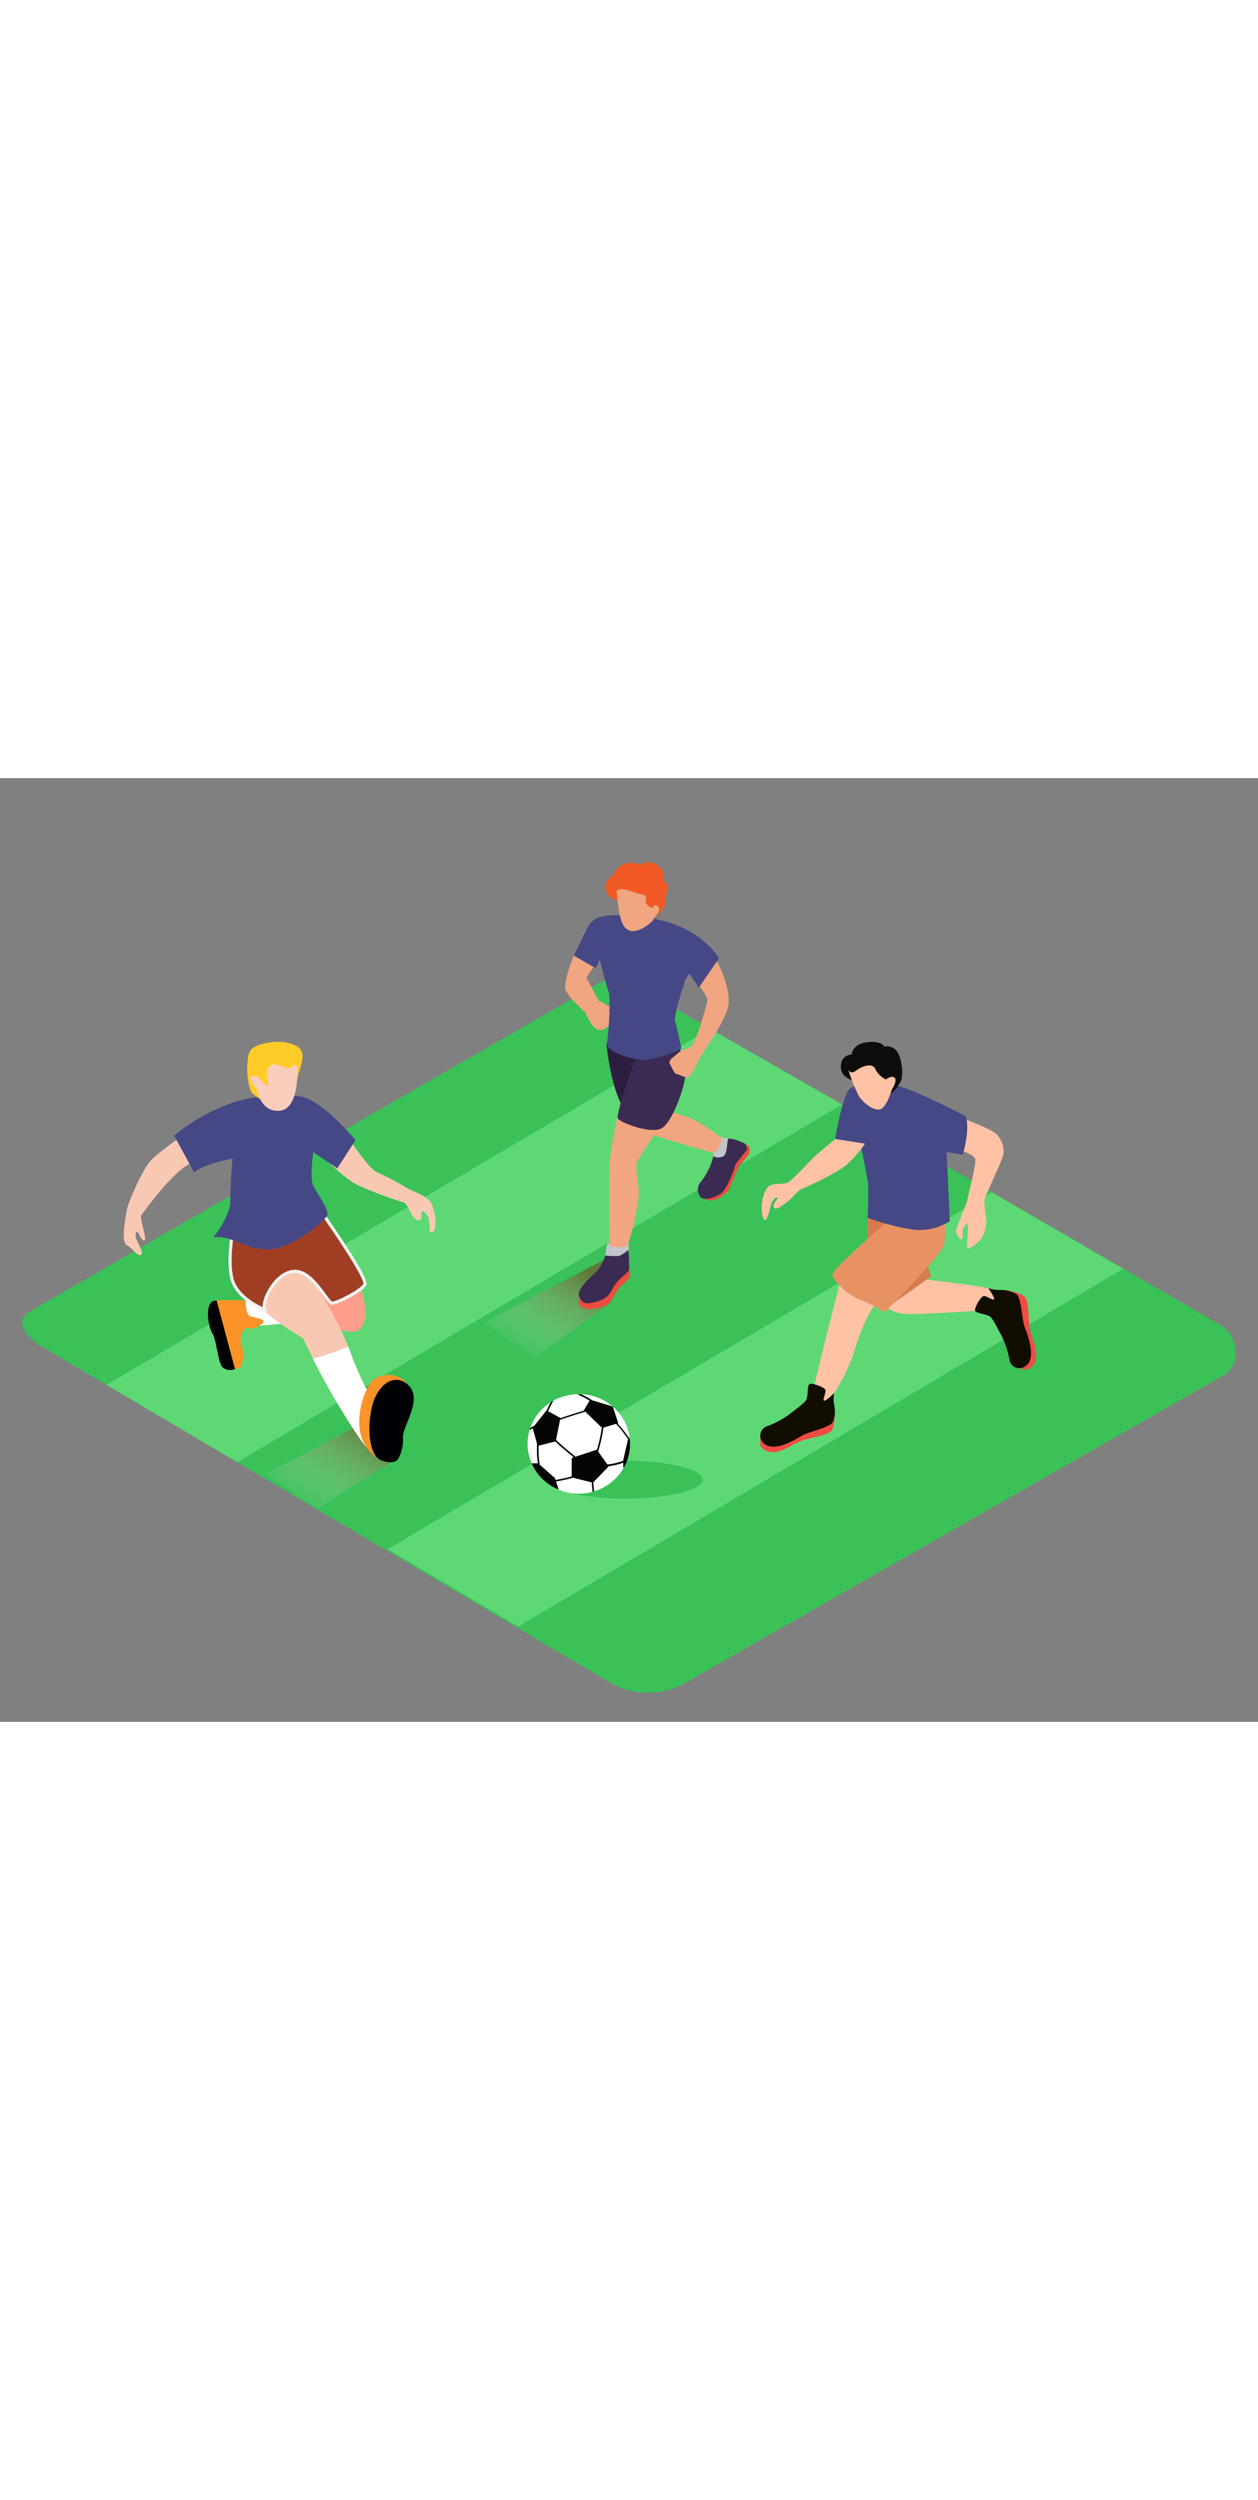 <svg xmlns="http://www.w3.org/2000/svg" xmlns:xlink="http://www.w3.org/1999/xlink" viewBox="0 0 400 300" data-imageid="football-team-isometric" imageName="Football team" class="illustrations_image" style="width: 151px;"><rect x="0" y="0" width="400" height="300" fill="#808080" stroke="none"/><defs><linearGradient id="linear-gradient" x1="227.59" y1="232.02" x2="247.63" y2="199.65" gradientUnits="userSpaceOnUse"><stop offset="0" stop-color="#fff" stop-opacity="0"/><stop offset="0.99" stop-color="#754c24"/></linearGradient><linearGradient id="linear-gradient-2" x1="164.71" y1="184.74" x2="183.34" y2="154.65" xlink:href="#linear-gradient"/><linearGradient id="linear-gradient-3" x1="96.39" y1="233.55" x2="115.01" y2="203.46" xlink:href="#linear-gradient"/></defs><title>PP</title><g style="isolation:isolate"><g id="Layer_2" data-name="Layer 2"><path d="M194.28,287.7,14.56,181.48C8.84,178.27,3.93,173,9.51,169.53l180.37-104c2.71-1.68,6.82-2.78,9.57-1.18L388.11,173.89c5.72,3.32,6.75,12.6,1,15.93L218,287.53A23.9,23.9,0,0,1,194.28,287.7Z" fill="#3ac158"/><path d="M256.16,197.92l-41.73,20.63,16.15,11.18,33.52-22C261,205.7,259.35,199.92,256.16,197.92Z" opacity="0.63" fill="url(#linear-gradient)" style="mix-blend-mode:multiply"/><path d="M191.76,153.34,154,173.05l16.15,11.18L193.72,167C190.56,164.91,195,155.34,191.76,153.34Z" opacity="0.63" fill="url(#linear-gradient-2)" style="mix-blend-mode:multiply"/><path d="M122.3,201.45,84.5,221.16l16.15,11.18L126.81,216C123.65,214,125.5,203.44,122.3,201.45Z" opacity="0.63" fill="url(#linear-gradient-3)" style="mix-blend-mode:multiply"/><polygon points="123.22 245.12 315.44 131.72 357.15 155.97 164.81 269.7 123.22 245.12" fill="#5dd874"/><polygon points="33.85 192.88 225.75 79.67 267.78 103.72 75.44 217.46 33.85 192.88" fill="#5dd874"/><path d="M305.28,107.92c.31,0,9.65,3.45,11.46,5.18a7.78,7.78,0,0,1,2.35,6.28c-.24,2-6.12,13.89-6.12,14.91s.47,4.87.63,6.44-.71,4.87-2,6.12-3.66,3.37-4,2.35.45-7,0-7.46-1.55,1.92-1.55,1.92c0,1.14.31,2.56-.24,2.87s-1.73-1.33-1.81-2.43,3.33-8.56,3.59-10.12,3-11.69,2.48-13-5.11-2.89-5.11-2.89" fill="#ffc2a4"/><path d="M241.72,209.43v2.67s1,2.42,4.39,2.17,6.34-3,9.6-3.9,7-1.48,8.41-2.63,1.35-6.35,1.35-6.35" fill="#f34b43"/><path d="M267.37,159.28s-8.9,34.21-8.74,35.9a3.46,3.46,0,0,0,4.37,2.61c2.07-.61,7.29-11,8.36-14.73s4.76-15.49,10.12-19S267.37,159.28,267.37,159.28Z" fill="#ffc2a4"/><path d="M281.17,167.72a11,11,0,0,0,6.75,2.61c4.45.31,27.61-1.3,27.61-1.3s1.84-5.6,0-6.52-21.94-3.22-21.94-3.22" fill="#ffc2a4"/><path d="M275.88,139.83s-.45,16.24,0,17.72,8.34,9.25,8.34,9.25L296,158.46l-5.45-19" fill="#d87b4c"/><path d="M284.17,139.49c-1.36.68-19.88,16.92-19.54,18.4s3.18,4.54,5.68,6.25,6.93,3,8.52,4.2a4.82,4.82,0,0,0,2.61,1.25s18.29-18.06,18.85-21.69a37.23,37.23,0,0,0,0-8.4" fill="#e89263"/><path d="M277.11,97.81s-5.58-1-7.38,1.48-4.41,15.45-4.07,15.45,8.18,2.84,8.18,2.84,1.93,9.09,2.16,11.24-.11,11-.11,11,8.63,3.07,15,3.75A17.56,17.56,0,0,0,302,140.85l-1-22,5.11.91s2.5-8.29.91-12.27c0,0-16.81-8.93-22.66-9.86" fill="#454885" class="target-color"/><path d="M271.89,96.3s-3.41-.6-4.26-3.06.26-5.19,3.15-5.36c0,0,.17-3.32,4.85-3.92s5.62,1.45,5.62,1.45,1.56-.77,3.5.94,2.62,7.75,1.69,10a12.82,12.82,0,0,1-3.32,4.12" fill="#0e0d0b"/><path d="M269.72,92.53a46.46,46.46,0,0,0,3.38,8.55c1.07,1.78,4.1,4.45,6.41,4.28s4.1-6.41,4.1-6.41,1.8-2.73.87-3.67-2.81.51-2.81.51a7.2,7.2,0,0,1-3.32-3.26c-.94-2.19-4.19-1-6.13.45S269.72,92.53,269.72,92.53Z" fill="#ffc2a4"/><path d="M242.18,210.66a3.15,3.15,0,0,1,1.56-4.56,29.82,29.82,0,0,0,7.09-3.72c2.49-2,4.28-3.17,5.34-4.46s.2-5.43,1.56-5.4,4.25,1.06,4.68,1.91-1.16,3.63-.28,3.49,3.09-2.45,3.09-2.45a10.64,10.64,0,0,0,0,3.64,9.33,9.33,0,0,1-.32,5.39c-.71,2-7.66,3.12-10.28,4.75s-7.52,4.18-10.49,3A3.86,3.86,0,0,1,242.18,210.66Z" fill="#110d01"/><path d="M323.93,187.61l2.63.46s2.56-.57,2.89-4-1.87-6.76-2.19-10.12-.25-7.19-1.15-8.73-6-2.43-6-2.43" fill="#f34b43"/><path d="M325.23,187.37a3.15,3.15,0,0,1-4.23-2.32,29.82,29.82,0,0,0-2.45-7.62c-1.57-2.8-2.39-4.76-3.48-6s-5.32-1.13-5.06-2.47,1.78-4,2.69-4.28,3.38,1.76,3.39.88-1.88-3.46-1.88-3.46a10.64,10.64,0,0,0,3.58.63,9.33,9.33,0,0,1,5.25,1.24c1.83,1,1.76,8.08,2.91,10.95s2.83,8.12,1.2,10.86A3.86,3.86,0,0,1,325.23,187.37Z" fill="#110d01"/><path d="M265.66,114.73s-5.28,4.19-7,5.9-7,7.46-8.28,8-4.83,0-6.14,1.31-1.83,3.92-2,5.48.13,5,1,5.09,1.57-3.92,2-5.22,1.7-2.35,2-2-1.57,2-1.26,3,1.69.41,2.51-.26a31.34,31.34,0,0,0,3.17-2.45,25.38,25.38,0,0,1,2.66-2.66c.41-.2,11.6-5.11,15-8.13a38.09,38.09,0,0,0,5.73-6.59Z" fill="#ffc2a4"/><polyline points="226.69 118.97 227.06 120.73 230.73 120.42 232.94 117.02 232.63 115.39 231.68 114.6 228.82 113.97" fill="#bfc7ca"/><path d="M223.46,133.57a6.57,6.57,0,0,0,3.22.65c1.46-.22,4.55-2.11,5.26-3.79s2.49-5.8,2.76-6.56,3.25-3.6,3.58-4.89.08-2.17-1.69-2.92" fill="#ec4d3f"/><path d="M205.73,112.86s19,6,21,6.12,2.86-4.42,2.86-4.42-6.84-5.54-11.68-7.06S210.4,105,210.4,105" fill="#f1a681"/><path d="M226.82,120.19a3.47,3.47,0,0,0,3.23,0c1.41-1,1-5.41,1.64-5.59s4,.91,4.91,1.45a2,2,0,0,1,.86,2c0,.55-3.59,4.18-3.82,5.41s-2.54,7.27-4.36,8.59-5.59,2.5-6.63,1a3.79,3.79,0,0,1,.27-4.79A21.28,21.28,0,0,0,226.82,120.19Z" fill="#3b2b52"/><path d="M192.52,151.77s.23-3.68.74-3.87a40.86,40.86,0,0,1,6.51,0c.31.15.15,2.57.15,2.57s-2.28,2.67-3.68,2.62A11.63,11.63,0,0,1,192.52,151.77Z" fill="#bfc7ca"/><path d="M192.81,84.46s2,20.42,8.16,22.84,6.15-19.44,6.15-19.44L200,81.56" fill="#2d1d41"/><path d="M202.49,122.35C203,120.53,213,106,213,106l-16.55,1s-2.57,11.5-2.7,16.7c-.11,4.58,0,21.18,0,25.07h0c1.73.31,4.13.81,5.73-.15,1.56-3.6,3.64-13.78,3.64-16.46C203.14,129.12,202,124.18,202.49,122.35Z" fill="#f1a681"/><path d="M184.08,163.73l0,3.53a3.64,3.64,0,0,0,3,1.54c2.1,0,5.69-.77,6.63-1.83s2.82-4.76,3.78-5.56a16.3,16.3,0,0,0,2.9-2.94c.06-.36-.28-3-.28-3" fill="#ec4d3f"/><path d="M192.52,151.77s-1.42,3.91-3,5.26-6,5.46-5.46,7.35,1.55,3,4,2.43,4.92-.94,6.54-4.18,4.59-4.92,5.19-5.94,0-6.74,0-6.74-2.16,2-3.44,2A36,36,0,0,1,192.52,151.77Z" fill="#3b2b52"/><path d="M203.1,86s-7.5,20.91-6.66,22.21,9.72,4.72,13.51,3.33,8.3-14.71,7.9-17.58-2.07-9.72-2.07-9.72Z" fill="#3b2b52"/><path d="M199.59,43.46a45.33,45.33,0,0,0-5.78.65c-2.58.51-4.4-.57-6.78,3s-8.77,17.63-7,20.64,6.12,6.76,6.12,6.76,1.64,4.29,3.74,5.39,5.18-2.47,5.24-3.56-1.77-2.56-1.77-2.56,1.19.55,1-.37-4-2.65-4-2.65l-3.92-7.31L192,55.27l13.94,5.94s6.79,6.67,9.13,5.81,2.77-2.13,2.77-2.13l1.34-2.81s5.94,6.94,5.75,8.49-3.74,14.07-5.21,14.8-3.2,1.1-4.29,2.19-3.2,2.1-2.37,3.47,1.28,2.92,2.28,3.11,3,1.55,4,.55S223,88,223,88s8.13-11.14,8.68-16.26S228,55.42,223,52.13a47.39,47.39,0,0,0-12.41-5.81c-3.19-.93-6.53-4.87-6.53-4.87" fill="#f1a681"/><path d="M217.85,64.49c-2.84,2.36-5,.12-6-4s2.82-12.82,2.82-12.82-3.18-1.12-4-1.33-5.29,9.19-8.27,10.49-4.7-1.42-6.13-3.78c-1.11-1.83-.5-7-.17-9.28l-2.22.37c-.85,2.05-3.41,8.4-3.5,10.56-.12,2.6,2.48,11.11,3.19,13.47s-.12,14.54-.69,16.31,7.78,5.67,13.1,5A39.88,39.88,0,0,0,216.67,86s-1.42-6.74-2-8.75S217.85,64.49,217.85,64.49Z" fill="#454885" class="target-color"/><path d="M217.85,64.49l1.34-2.4,3,4.54,6.45-9.4s-5.76-10.06-21.11-12.53-18.85-.54-20.53,2.42-4.57,9.3-4.57,9.3l7,4L192,55.27s11.17,17,17.85,15.12S217.85,64.49,217.85,64.49Z" fill="#454885" class="target-color"/><path d="M208.57,27.36a5.16,5.16,0,0,0-5.2.27,6.08,6.08,0,0,0-4.37-.5,5.26,5.26,0,0,0-3.92,3.74h0a4.14,4.14,0,0,0-.59,7.33,5.21,5.21,0,0,0,2.89.65,3.69,3.69,0,0,0,3.44-2.62L201,36a3,3,0,0,0,1.1.17A3.89,3.89,0,0,0,203.3,36a3.94,3.94,0,0,0,1.38,0,3.15,3.15,0,0,0,2.8.43,5.4,5.4,0,0,0,3.43-3.82A4.65,4.65,0,0,0,208.57,27.36Z" fill="#f15a24"/><path d="M196.86,38.32s-3.79.46-3.79-2.4,3.28-4.61,3.28-4.61a3.9,3.9,0,0,1,3-3.59,4.89,4.89,0,0,1,4.8,1.54s1-1.48,3.79-1.11,2.77,3.79,2.4,4.16a3.09,3.09,0,0,1,2,2.13,5.37,5.37,0,0,1-.92,3.33,4.91,4.91,0,0,1-.18,3.05c-.65,1.57-3.33,3.61-3.33,3.61" fill="#f15a24"/><path d="M197.71,45.7c1.78,5,6.75,2.65,9.72-.24a4.18,4.18,0,0,0,.53-1s2.4-2.4,1.29-3.61-1.94.46-1.94.46-2-.83-2-2.13.37-2.13-1.76-2.31c-1.89-.16-5.91-2.81-7.48-.9C196.39,39.2,196.63,42.65,197.71,45.7Z" fill="#f1a681"/><polyline points="82.36 174.06 100.78 172.56 93.92 165.91 72.28 166.09" fill="#fff"/><path d="M78.15,166.1s-.22,4.39,1.51,5,6,.84,3.23,2.72-4.75.84-4.75.84a5.48,5.48,0,0,0-1.28,5.85,9.13,9.13,0,0,1-.36,6.75c-2.44,1.19-3.52.77-5-2.36s-3.23-18.39-2.59-18.81S78.15,166.1,78.15,166.1Z" fill="#fb9328"/><path d="M74.72,187.86a3.87,3.87,0,0,1-3.82-.44c-1.65-1.41-1.9-8.47-3.41-11s-2.59-10.71,1.4-10.28" fill="#010005"/><path d="M113,156.26s10,25.25-5.79,18.67-29.05-18.67-29.05-18.67Z" fill="#ff9e8b"/><path d="M110.81,114.35s6.59,10.05,9.07,10.93a91.51,91.51,0,0,1,9.92,5.26c.68.44,6.77,2.41,7.67,5.25s1.8,7.64,0,8.52.12-4.15-2.31-6.12.05,2.19-2,2.41-3.38-5.25-4.74-5.69a123.29,123.29,0,0,1-14.66-5.53c-5.19-2.56-12.34-10.44-12.34-10.44" fill="#f8c8b2"/><path d="M60.67,112c-1.31.64-10.49,7-12.9,9.74s-7,12.93-7.43,15.48-2,10.18,0,11.24,3.5,4,4.59,3-2.4-4.88-1.75-6.79,1.31,2.14,2.62,2.34-1.53-7.22-.87-8.07,9.62-13.57,15.74-16.54" fill="#f8c8b2"/><path d="M92.81,149.88c1.55,1.44,14,19.87,18.61,32.65s9.62,19,9.62,19-3.09,12.41-5.37,9.77S104.49,195,96.28,178c0,0-13.61-7.64-20.95-17.34" fill="#f8c8b2"/><path d="M99.61,134.21S117.25,158.91,116,161s-8.79,5.91-10.39,5.91-6.26-10.78-12.36-10.09S83,166.91,84.19,169c0,0-7.41-2.78-9.92-8.35s0-18.44,0-18.44" fill="#a03e24" stroke="#f2f2f2" stroke-miterlimit="10"/><path d="M91.13,101.51c1.06.18,6.14-4.87,21.9,13.57l-5.79,9-7.63-5.22s-1.2,8.35,0,10.78,5.15,7.65,4.43,9.39-10.88,10.44-18.35,10.78S73.27,145,67.86,146c0,0,5.35-6.61,5.35-11.48s.72-13.57.72-13.57-9,1.52-12.19,4.41l-6.37-11.72S72.84,98.38,91.13,101.51Z" fill="#454885" class="target-color"/><path d="M110.61,180.71l.09,0c.26.63.5,1.26.72,1.87,4.65,12.79,9.62,19,9.62,19s-2.43,13.54-4.72,10.91c-2-2.29-10-14.29-16.86-27.95A67.31,67.31,0,0,0,110.61,180.71Z" fill="#fff"/><path d="M121.32,216.9a12.86,12.86,0,0,1-6.6-8.1c-1.6-5.92.93-14.81,4.09-17.54s11.67-2.21,11.4,5.1" fill="#fb9328"/><path d="M126.81,216a12.09,12.09,0,0,0,1.3-6.3c-.33-3.34,6.27-11.81,2-16.45-3.3-3.59-8.15-2.14-10.79,3.52s-2.87,18.47,2,20.14S126.81,216,126.81,216Z" fill="#010005"/><path d="M78.85,89.15V89a5,5,0,0,1,.77-2.4c1.31-1.76,4.7-2.37,6.76-2.64a13.42,13.42,0,0,1,7.7,1.11c2.67,1.32,2.31,3.94,1.63,6.27-.49,1.69-1,3.38-1.47,5.07l-9.46,6.76s-4.52-2.19-5.16-3.95A22.49,22.49,0,0,1,78.85,89.15Z" fill="#ffcb27"/><path d="M94.55,92.67c0,.68.47,12.62-5.69,13.08s-7.11-6.82-7.11-6.82-3.08-3.19-1.78-4a2,2,0,0,1,2.49.43S86,99.59,85.27,97s-.62-6.41,2.45-5.95,3.21,1.93,5,.78S94.6,91,94.55,92.67Z" fill="#f8cdbc"/><ellipse cx="198.75" cy="223" rx="24.71" ry="6.01" fill="#3ac158"/><path d="M196.38,205.11l.22-.07-1.71-5.21a15.63,15.63,0,0,1,5.32,9.87l-.12.12A42.07,42.07,0,0,0,196.38,205.11Z" fill="#fff"/><path d="M193.5,218.79l-.08-.11a20.61,20.61,0,0,0,4.78-1.13v1.66a2.44,2.44,0,0,0,.37-.42,16.22,16.22,0,0,1-9.65,7.92q-.17-1.44-.27-2.88Z" fill="#fff"/><path d="M184.85,195.84a16.5,16.5,0,0,1,9.88,3.85l-6.41-1.93A27.94,27.94,0,0,0,184.85,195.84Z" fill="#fff"/><path d="M173.78,200.94l-3.89,4.89-1.28.72a15.93,15.93,0,0,1,6.52-8.16,24.35,24.35,0,0,0-1.26,2.59Z" fill="#fff"/><path d="M176.79,223.59a46.82,46.82,0,0,0,5.43-1.19l5.94,1.49q.1,1.48.28,3a16.76,16.76,0,0,1-11.18-.84l.31,0Z" fill="#fff"/><path d="M185.66,200.94l.09.08q-3.82,1.12-7.57,2.42l0-.1-3.9-2.13a23.85,23.85,0,0,1,1.71-3.35,16.59,16.59,0,0,1,7.62-2,27.62,27.62,0,0,1,3.88,2Z" fill="#fff"/><path d="M195.87,205.27a41.43,41.43,0,0,1,3.9,4.94l-.11.13-1.46,6.37V217a19.85,19.85,0,0,1-5.09,1.19l-2.94-4.19a44.79,44.79,0,0,0,1.7-7.56Z" fill="#fff"/><path d="M176.58,210.86q2.83,2.65,5.88,5.06l-.66.22V222a44,44,0,0,1-5.16,1.11l-.19-.59-4.84-4.26a35.05,35.05,0,0,1-.37-6.06Z" fill="#fff"/><path d="M178.07,204q4-1.4,8.07-2.59l5.23,5.08a44.08,44.08,0,0,1-1.57,7.07l0-.06L183,215.73q-3.23-2.54-6.22-5.34Z" fill="#fff"/><path d="M170.77,211.52a35.48,35.48,0,0,0,.28,6.31h-2a15.38,15.38,0,0,1-.66-10.59l1-.59Z" fill="#fff"/><path d="M194.86,199.73l0,.1-.17-.14Z" fill="#050505"/><path d="M168.61,206.55q-.12.34-.22.69l1-.59,1.36,4.87a35.48,35.48,0,0,0,.28,6.31h-2a16.1,16.1,0,0,0,8.22,8.18l.31,0-.78-2.44a46.82,46.82,0,0,0,5.43-1.19l5.94,1.49q.1,1.48.28,3l.48-.13q-.17-1.44-.27-2.88l4.84-5-.08-.11a20.61,20.61,0,0,0,4.78-1.13v1.66a2.44,2.44,0,0,0,.37-.42,15.29,15.29,0,0,0,1.65-9.09l-.12.12a42.07,42.07,0,0,0-3.72-4.72l.22-.07-1.71-5.21-.17-.14-6.41-1.93a27.94,27.94,0,0,0-3.47-1.92l-.8,0h-.42a27.62,27.62,0,0,1,3.88,2l-1.84,3.12.09.08q-3.82,1.12-7.57,2.42l0-.1-3.9-2.13a23.85,23.85,0,0,1,1.71-3.35q-.45.25-.87.52a24.35,24.35,0,0,0-1.26,2.59l-.08,0-3.89,4.89Zm21.56,7.5a44.79,44.79,0,0,0,1.7-7.56l4-1.23a41.43,41.43,0,0,1,3.9,4.94l-.11.13-1.46,6.37V217a19.85,19.85,0,0,1-5.09,1.19ZM183,215.73q-3.23-2.54-6.22-5.34l1.28-6.4q4-1.4,8.07-2.59l5.23,5.08a44.08,44.08,0,0,1-1.57,7.07l0-.06Zm-11.77-3.52,5.34-1.35q2.83,2.65,5.88,5.06l-.66.22V222a44,44,0,0,1-5.16,1.11l-.19-.59-4.84-4.26A35.05,35.05,0,0,1,171.25,212.21Z" fill="#050505"/></g></g></svg>